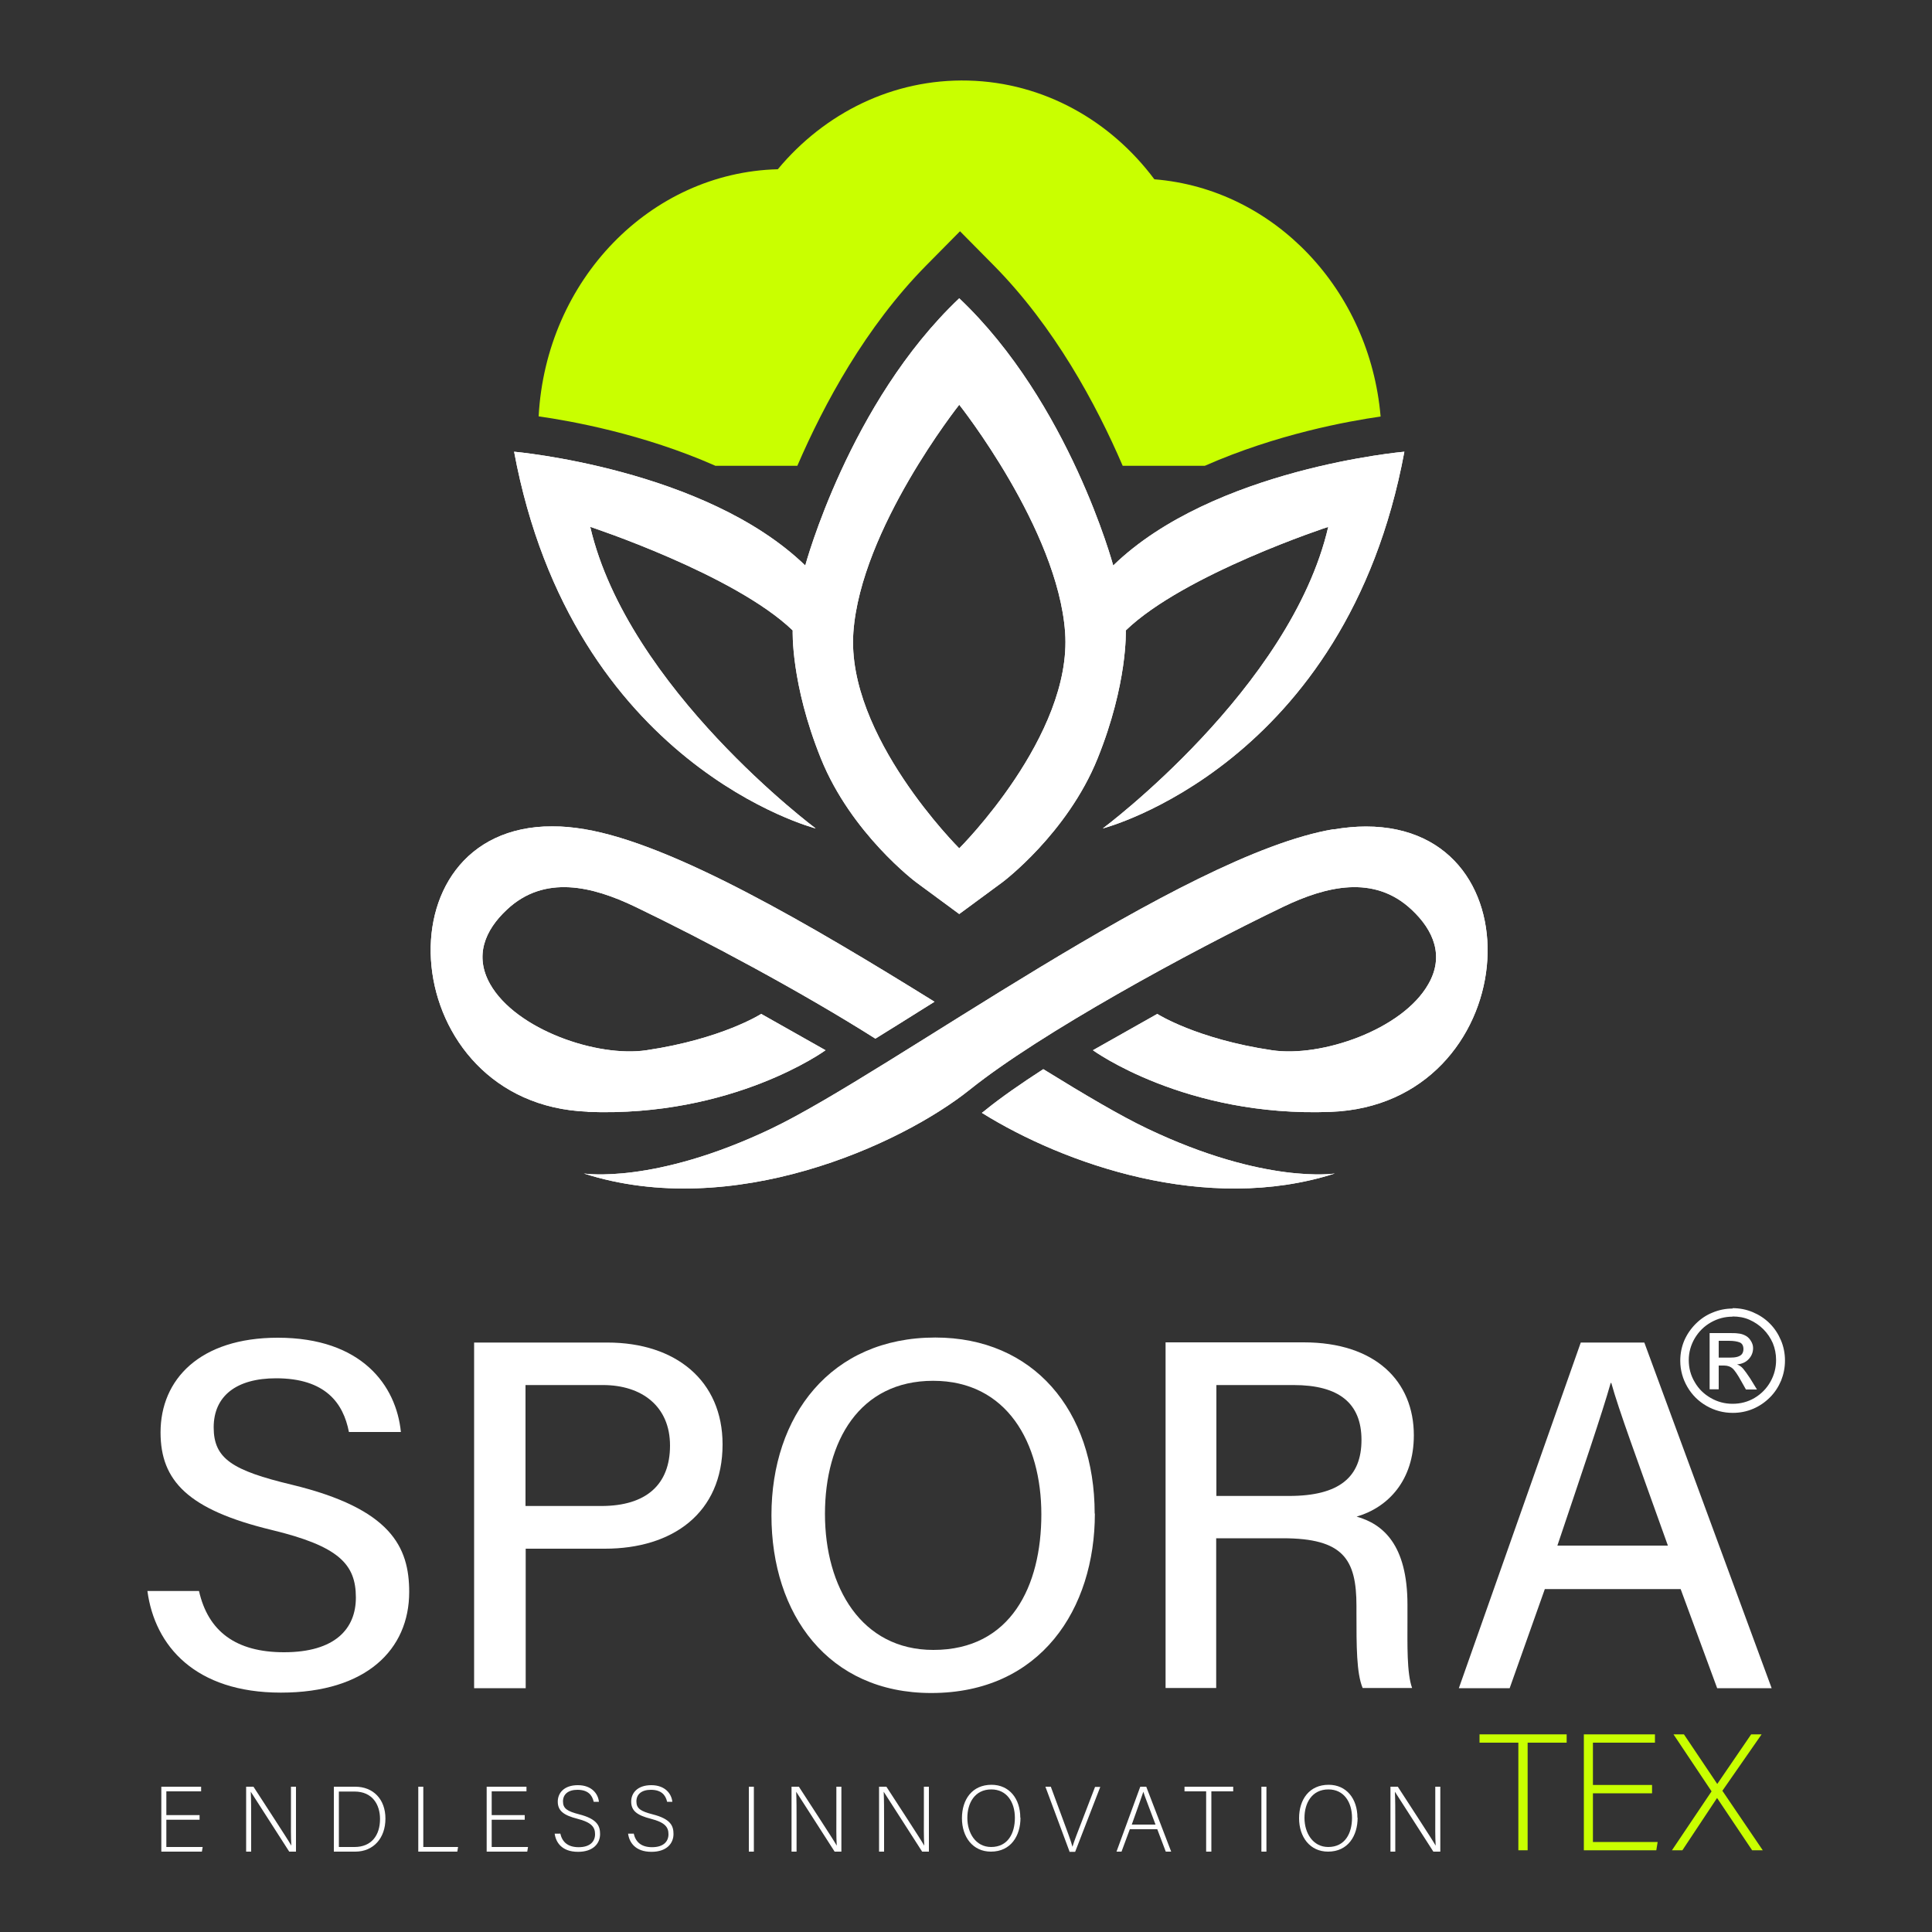 <?xml version="1.0" encoding="UTF-8"?>
<svg xmlns="http://www.w3.org/2000/svg" version="1.1" xmlns:xlink="http://www.w3.org/1999/xlink" viewBox="0 0 100 100">
  <rect x="0" y="0" width="100" height="100" fill="#333333" stroke="none"/>
  <defs>
    <style>
      .cls-1, .cls-2, .cls-3 {
        fill: #fff;
      }

      .cls-2 {
        fill-rule: evenodd;
      }

      .cls-4 {
        clip-path: url(#clippath-1);
      }

      .cls-5 {
        clip-path: url(#clippath-3);
      }

      .cls-3 {
        clip-rule: evenodd;
      }

      .cls-6 {
        clip-path: url(#clippath-2);
      }

      .cls-7 {
        clip-path: url(#clippath);
      }

      .cls-8 {
        fill: #c9ff00;
      }
    </style>
    <clipPath id="clippath">
      <path class="cls-3" d="M44.17,32.73c.38-5.35,5.48-11.78,5.48-11.78,0,0,5.1,6.43,5.48,11.78.38,5.35-5.48,11.18-5.48,11.18,0,0-5.86-5.83-5.48-11.18M41.68,29.27c-5.19-5.02-15.07-5.89-15.07-5.89,3.03,16.26,15.61,19.5,15.61,19.5,0,0-9.72-7.24-11.67-15.61,0,0,7.45,2.45,10.48,5.36,0,0-.11,2.74,1.46,6.63,1.57,3.89,4.92,6.4,4.92,6.4l2.24,1.65,2.24-1.65s3.35-2.51,4.92-6.4c1.57-3.89,1.46-6.63,1.46-6.63,3.03-2.92,10.48-5.36,10.48-5.36-1.94,8.37-11.67,15.61-11.67,15.61,0,0,12.59-3.24,15.61-19.5,0,0-9.89.86-15.07,5.89,0,0-2.27-8.43-7.97-13.83-5.7,5.4-7.97,13.83-7.97,13.83Z"/>
    </clipPath>
    <clipPath id="clippath-1">
      <path class="cls-3" d="M69.03,42.92c-7.82,1.3-23.03,12.6-29.11,15.5-6.08,2.9-9.7,2.32-9.7,2.32,7.68,2.46,16.37-1.45,19.99-4.35,3.62-2.9,11.3-7.1,16.22-9.46,2.19-1.05,4.68-1.68,6.63.15,1.16,1.08,1.7,2.42.87,3.86-1.34,2.36-5.55,3.8-8.09,3.42-3.91-.58-5.94-1.88-5.94-1.88l-3.33,1.88s4.78,3.48,12.31,3.19c9.9-.38,11.03-14.77,1.82-14.77-.52,0-1.08.05-1.67.15"/>
    </clipPath>
    <clipPath id="clippath-2">
      <path class="cls-3" d="M30.42,57.55c7.53.29,12.31-3.19,12.31-3.19l-3.33-1.88s-2.03,1.3-5.94,1.88c-2.54.38-6.75-1.06-8.09-3.42-.82-1.45-.29-2.78.87-3.86,1.95-1.83,4.44-1.2,6.63-.15,3.56,1.71,8.57,4.38,12.44,6.83.78-.48,1.59-.99,2.42-1.51.21-.13.42-.26.64-.4-6.35-3.94-13.51-8.16-18.11-8.93-.59-.1-1.15-.15-1.67-.15-9.21,0-8.08,14.39,1.82,14.77"/>
    </clipPath>
    <clipPath id="clippath-3">
      <path class="cls-3" d="M51.03,57.44c-.07.05-.13.11-.21.16,4.22,2.63,11.62,5.27,18.27,3.14,0,0-3.62.58-9.7-2.32-1.39-.66-3.25-1.76-5.39-3.08-1.16.75-2.18,1.46-2.96,2.09"/>
    </clipPath>
  </defs>
  <!-- Generator: Adobe Illustrator 28.6.0, SVG Export Plug-In . SVG Version: 1.2.0 Build 709)  -->
  <g>
    <g id="Layer_1">
      <g>
        <path class="cls-1" d="M56.67,78.34c0,4.93-2.8,9.29-8.47,9.29-5.33,0-8.27-4.07-8.27-9.2s3.05-9.2,8.48-9.2c5.07,0,8.25,3.76,8.25,9.11M42.7,78.36c0,3.8,1.89,7.04,5.61,7.04,4.02,0,5.59-3.32,5.59-7.02s-1.78-6.91-5.6-6.91-5.6,3.13-5.6,6.89Z"/>
        <path class="cls-1" d="M62.95,79.63v7.74h-2.62v-17.89h7.15c3.72,0,5.7,2.02,5.7,4.81,0,2.34-1.33,3.73-2.96,4.21,1.35.38,2.63,1.44,2.63,4.56v.79c0,1.23-.04,2.75.24,3.52h-2.56c-.32-.77-.32-2.16-.32-3.88v-.36c0-2.43-.68-3.51-3.82-3.51h-3.45ZM62.95,77.43h3.77c2.62,0,3.75-.99,3.75-2.9s-1.18-2.84-3.51-2.84h-4v5.74Z"/>
        <polygon class="cls-8" points="78.59 90.2 76.58 90.2 76.58 89.77 81.09 89.77 81.09 90.2 79.07 90.2 79.07 95.77 78.59 95.77 78.59 90.2"/>
        <path class="cls-1" d="M40.97,95.84v-3.36h.38c.52.81,1.75,2.68,1.96,3.05h0c-.03-.48-.02-.98-.02-1.53v-1.52h.26v3.36h-.35c-.5-.78-1.75-2.73-1.99-3.1h0c.02.44.02.93.02,1.54v1.56h-.26Z"/>
        <path class="cls-1" d="M45.5,95.84v-3.36h.38c.52.81,1.75,2.68,1.96,3.05h0c-.03-.48-.02-.98-.02-1.53v-1.52h.26v3.36h-.35c-.5-.78-1.75-2.73-1.99-3.1h0c.02.44.02.93.02,1.54v1.56h-.26Z"/>
        <path class="cls-1" d="M52.82,94.09c0,.92-.49,1.75-1.53,1.75-.94,0-1.5-.76-1.5-1.73s.53-1.73,1.53-1.73c.92,0,1.49.72,1.49,1.7M50.07,94.1c0,.77.43,1.5,1.23,1.5.87,0,1.23-.71,1.23-1.51s-.41-1.47-1.22-1.47c-.86,0-1.24.71-1.24,1.47Z"/>
        <path class="cls-1" d="M55.36,95.84l-1.25-3.36h.28l.65,1.76c.19.51.4,1.07.47,1.35h0c.07-.25.3-.84.49-1.33l.68-1.77h.27l-1.3,3.36h-.31Z"/>
        <path class="cls-1" d="M58.48,94.68l-.43,1.16h-.26l1.23-3.36h.31l1.29,3.36h-.28l-.44-1.16h-1.42ZM59.81,94.44c-.37-1-.57-1.48-.63-1.7h0c-.08.25-.3.85-.6,1.7h1.24Z"/>
        <polygon class="cls-1" points="62.43 92.72 61.31 92.72 61.31 92.48 63.83 92.48 63.83 92.72 62.7 92.72 62.7 95.84 62.43 95.84 62.43 92.72"/>
        <rect class="cls-1" x="65.29" y="92.48" width=".26" height="3.36"/>
        <path class="cls-1" d="M70.27,94.09c0,.92-.49,1.75-1.53,1.75-.94,0-1.5-.76-1.5-1.73s.53-1.73,1.53-1.73c.92,0,1.49.72,1.49,1.7M67.52,94.1c0,.77.43,1.5,1.23,1.5.87,0,1.23-.71,1.23-1.51s-.41-1.47-1.22-1.47c-.86,0-1.24.71-1.24,1.47Z"/>
        <path class="cls-1" d="M71.97,95.84v-3.36h.38c.52.81,1.75,2.68,1.96,3.05h0c-.03-.48-.02-.98-.02-1.53v-1.52h.26v3.36h-.36c-.5-.78-1.75-2.73-1.99-3.1h0c.02.44.02.93.02,1.54v1.56h-.26Z"/>
        <path class="cls-8" d="M37.02,24.11c1.31,0,2.74,0,4.25,0,1.38-3.2,3.54-7.2,6.67-10.37l1.75-1.77,1.75,1.77c3.13,3.17,5.29,7.16,6.67,10.37,1.51,0,2.94,0,4.25,0,3.72-1.64,7.41-2.31,9.1-2.55-.56-6.54-5.49-11.78-11.71-12.28-2.26-3.03-5.72-5.01-9.63-5.11-3.91-.1-7.45,1.69-9.86,4.59-6.6.17-12,5.73-12.38,12.79,1.67.24,5.39.9,9.13,2.55"/>
        <path class="cls-1" d="M10.3,82.35c.47,2.08,1.9,3.17,4.4,3.17,2.65,0,3.72-1.22,3.72-2.83,0-1.73-.88-2.66-4.36-3.5-4.34-1.05-5.75-2.55-5.75-5.05,0-2.74,2.03-4.9,6.07-4.9,4.35,0,6.13,2.48,6.37,4.88h-2.69c-.29-1.5-1.22-2.78-3.77-2.78-2.06,0-3.23.92-3.23,2.54s.96,2.23,4.05,2.97c5.12,1.24,6.07,3.21,6.07,5.55,0,2.96-2.2,5.21-6.64,5.21s-6.53-2.42-6.91-5.26h2.69Z"/>
        <path class="cls-1" d="M24.53,69.49h6.91c3.54,0,5.96,1.98,5.96,5.27,0,3.56-2.59,5.4-6.09,5.4h-4.1v7.22h-2.67v-17.89ZM27.2,77.95h3.92c2.32,0,3.56-1.1,3.56-3.13s-1.46-3.13-3.47-3.13h-4.01v6.26Z"/>
        <path class="cls-1" d="M79.96,82.25l-1.82,5.13h-2.63l6.31-17.89h3.29l6.59,17.89h-2.82l-1.89-5.13h-7.02ZM86.33,80c-1.62-4.53-2.54-7.01-2.93-8.42h-.03c-.44,1.56-1.46,4.55-2.76,8.42h5.72Z"/>
        <polygon class="cls-8" points="85.51 92.82 82.45 92.82 82.45 95.34 85.8 95.34 85.73 95.77 81.98 95.77 81.98 89.77 85.66 89.77 85.66 90.2 82.45 90.2 82.45 92.39 85.51 92.39 85.51 92.82"/>
        <polygon class="cls-8" points="90.69 95.77 88.88 93.07 88.87 93.07 87.08 95.77 86.54 95.77 88.59 92.72 86.62 89.77 87.16 89.77 88.88 92.33 88.89 92.33 90.64 89.77 91.18 89.77 89.15 92.69 91.24 95.77 90.69 95.77"/>
        <polygon class="cls-1" points="10.33 94.19 8.61 94.19 8.61 95.6 10.49 95.6 10.45 95.84 8.35 95.84 8.35 92.48 10.41 92.48 10.41 92.72 8.61 92.72 8.61 93.95 10.33 93.95 10.33 94.19"/>
        <path class="cls-1" d="M12.74,95.84v-3.36h.38c.52.81,1.75,2.68,1.96,3.05h0c-.03-.48-.02-.98-.02-1.53v-1.52h.26v3.36h-.35c-.5-.78-1.75-2.73-1.99-3.1h0c.02.44.02.93.02,1.54v1.56h-.26Z"/>
        <path class="cls-1" d="M17.28,92.48h1.11c.92,0,1.56.64,1.56,1.65s-.62,1.71-1.56,1.71h-1.11v-3.36ZM17.54,95.6h.81c.89,0,1.32-.62,1.32-1.45,0-.74-.39-1.42-1.32-1.42h-.81v2.88Z"/>
        <polygon class="cls-1" points="21.65 92.48 21.91 92.48 21.91 95.6 23.71 95.6 23.67 95.84 21.65 95.84 21.65 92.48"/>
        <polygon class="cls-1" points="27.16 94.19 25.45 94.19 25.45 95.6 27.33 95.6 27.29 95.84 25.19 95.84 25.19 92.48 27.25 92.48 27.25 92.72 25.45 92.72 25.45 93.95 27.16 93.95 27.16 94.19"/>
        <path class="cls-1" d="M29,94.9c.1.45.4.71.95.71.61,0,.85-.31.85-.67s-.17-.61-.91-.8c-.71-.18-1.02-.41-1.02-.89,0-.44.32-.85,1.04-.85s1.05.45,1.09.86h-.27c-.08-.36-.31-.62-.84-.62-.48,0-.75.23-.75.6s.22.51.84.67c.94.24,1.08.61,1.08,1.02,0,.49-.36.92-1.14.92-.84,0-1.15-.49-1.21-.94h.27Z"/>
        <path class="cls-1" d="M32.8,94.9c.1.45.4.71.95.71.61,0,.85-.31.85-.67s-.17-.61-.91-.8c-.71-.18-1.02-.41-1.02-.89,0-.44.32-.85,1.04-.85s1.05.45,1.09.86h-.27c-.08-.36-.31-.62-.84-.62-.48,0-.75.23-.75.6s.22.51.84.67c.95.24,1.08.61,1.08,1.02,0,.49-.36.92-1.14.92-.84,0-1.15-.49-1.21-.94h.27Z"/>
        <rect class="cls-1" x="38.76" y="92.48" width=".26" height="3.36"/>
        <path class="cls-1" d="M89.68,67.71c.37,0,.72.07,1.05.21.33.14.62.33.87.58.25.25.44.54.58.87.14.33.21.68.21,1.05s-.07.71-.2,1.04c-.14.33-.33.62-.58.87-.25.25-.54.45-.87.59-.33.14-.68.21-1.05.21-.49,0-.94-.12-1.36-.36-.42-.24-.75-.57-.99-.98-.24-.41-.37-.87-.37-1.36,0-.37.07-.72.21-1.05.14-.32.34-.61.59-.86.25-.25.54-.45.87-.58.33-.14.68-.21,1.04-.21M89.68,68.15c-.41,0-.78.1-1.13.3-.35.2-.62.47-.83.82-.2.34-.31.72-.31,1.13s.1.79.31,1.14c.2.35.48.62.83.82.35.2.72.3,1.13.3s.79-.1,1.13-.3c.34-.2.62-.48.82-.83.2-.35.3-.73.3-1.14,0-.31-.06-.6-.17-.87-.12-.27-.28-.51-.49-.72-.21-.21-.45-.37-.72-.49-.27-.12-.56-.17-.88-.17ZM88.96,71.91h-.47v-2.91h1c.2,0,.36,0,.48.02.12.01.22.04.31.08.14.06.25.15.33.28.08.12.13.25.13.39,0,.23-.08.42-.23.58-.15.16-.35.25-.6.27.12.05.23.12.32.23.09.11.21.27.36.5l.35.57h-.57l-.26-.46c-.17-.31-.32-.52-.42-.62-.11-.1-.26-.16-.45-.16h-.28v1.23ZM88.96,69.4v.87h.57c.15,0,.28-.01.39-.04.1-.03.18-.07.24-.14.05-.07.08-.15.08-.26,0-.18-.07-.3-.2-.35-.13-.05-.31-.08-.55-.08h-.54Z"/>
        <g>
          <path class="cls-2" d="M44.17,32.73c.38-5.35,5.48-11.78,5.48-11.78,0,0,5.1,6.43,5.48,11.78.38,5.35-5.48,11.18-5.48,11.18,0,0-5.86-5.83-5.48-11.18M41.68,29.27c-5.19-5.02-15.07-5.89-15.07-5.89,3.03,16.26,15.61,19.5,15.61,19.5,0,0-9.72-7.24-11.67-15.61,0,0,7.45,2.45,10.48,5.36,0,0-.11,2.74,1.46,6.63,1.57,3.89,4.92,6.4,4.92,6.4l2.24,1.65,2.24-1.65s3.35-2.51,4.92-6.4c1.57-3.89,1.46-6.63,1.46-6.63,3.03-2.92,10.48-5.36,10.48-5.36-1.94,8.37-11.67,15.61-11.67,15.61,0,0,12.59-3.24,15.61-19.5,0,0-9.89.86-15.07,5.89,0,0-2.27-8.43-7.97-13.83-5.7,5.4-7.97,13.83-7.97,13.83Z"/>
          <g class="cls-7">
            <rect class="cls-1" x="26.61" y="15.44" width="46.08" height="31.88"/>
          </g>
        </g>
        <g>
          <path class="cls-2" d="M69.03,42.92c-7.82,1.3-23.03,12.6-29.11,15.5-6.08,2.9-9.7,2.32-9.7,2.32,7.68,2.46,16.37-1.45,19.99-4.35,3.62-2.9,11.3-7.1,16.22-9.46,2.19-1.05,4.68-1.68,6.63.15,1.16,1.08,1.7,2.42.87,3.86-1.34,2.36-5.55,3.8-8.09,3.42-3.91-.58-5.94-1.88-5.94-1.88l-3.33,1.88s4.78,3.48,12.31,3.19c9.9-.38,11.03-14.77,1.82-14.77-.52,0-1.08.05-1.67.15"/>
          <g class="cls-4">
            <rect class="cls-1" x="30.21" y="42.78" width="49.7" height="20.42"/>
          </g>
        </g>
        <g>
          <path class="cls-2" d="M30.42,57.55c7.53.29,12.31-3.19,12.31-3.19l-3.33-1.88s-2.03,1.3-5.94,1.88c-2.54.38-6.75-1.06-8.09-3.42-.82-1.45-.29-2.78.87-3.86,1.95-1.83,4.44-1.2,6.63-.15,3.56,1.71,8.57,4.38,12.44,6.83.78-.48,1.59-.99,2.42-1.51.21-.13.42-.26.64-.4-6.35-3.94-13.51-8.16-18.11-8.93-.59-.1-1.15-.15-1.67-.15-9.21,0-8.08,14.39,1.82,14.77"/>
          <g class="cls-6">
            <rect class="cls-1" x="19.39" y="42.78" width="28.99" height="15.06"/>
          </g>
        </g>
        <g>
          <path class="cls-2" d="M51.03,57.44c-.07.05-.13.11-.21.16,4.22,2.63,11.62,5.27,18.27,3.14,0,0-3.62.58-9.7-2.32-1.39-.66-3.25-1.76-5.39-3.08-1.16.75-2.18,1.46-2.96,2.09"/>
          <g class="cls-5">
            <rect class="cls-1" x="50.83" y="55.34" width="18.27" height="7.52"/>
          </g>
        </g>
      </g>
    </g>
  </g>
</svg>